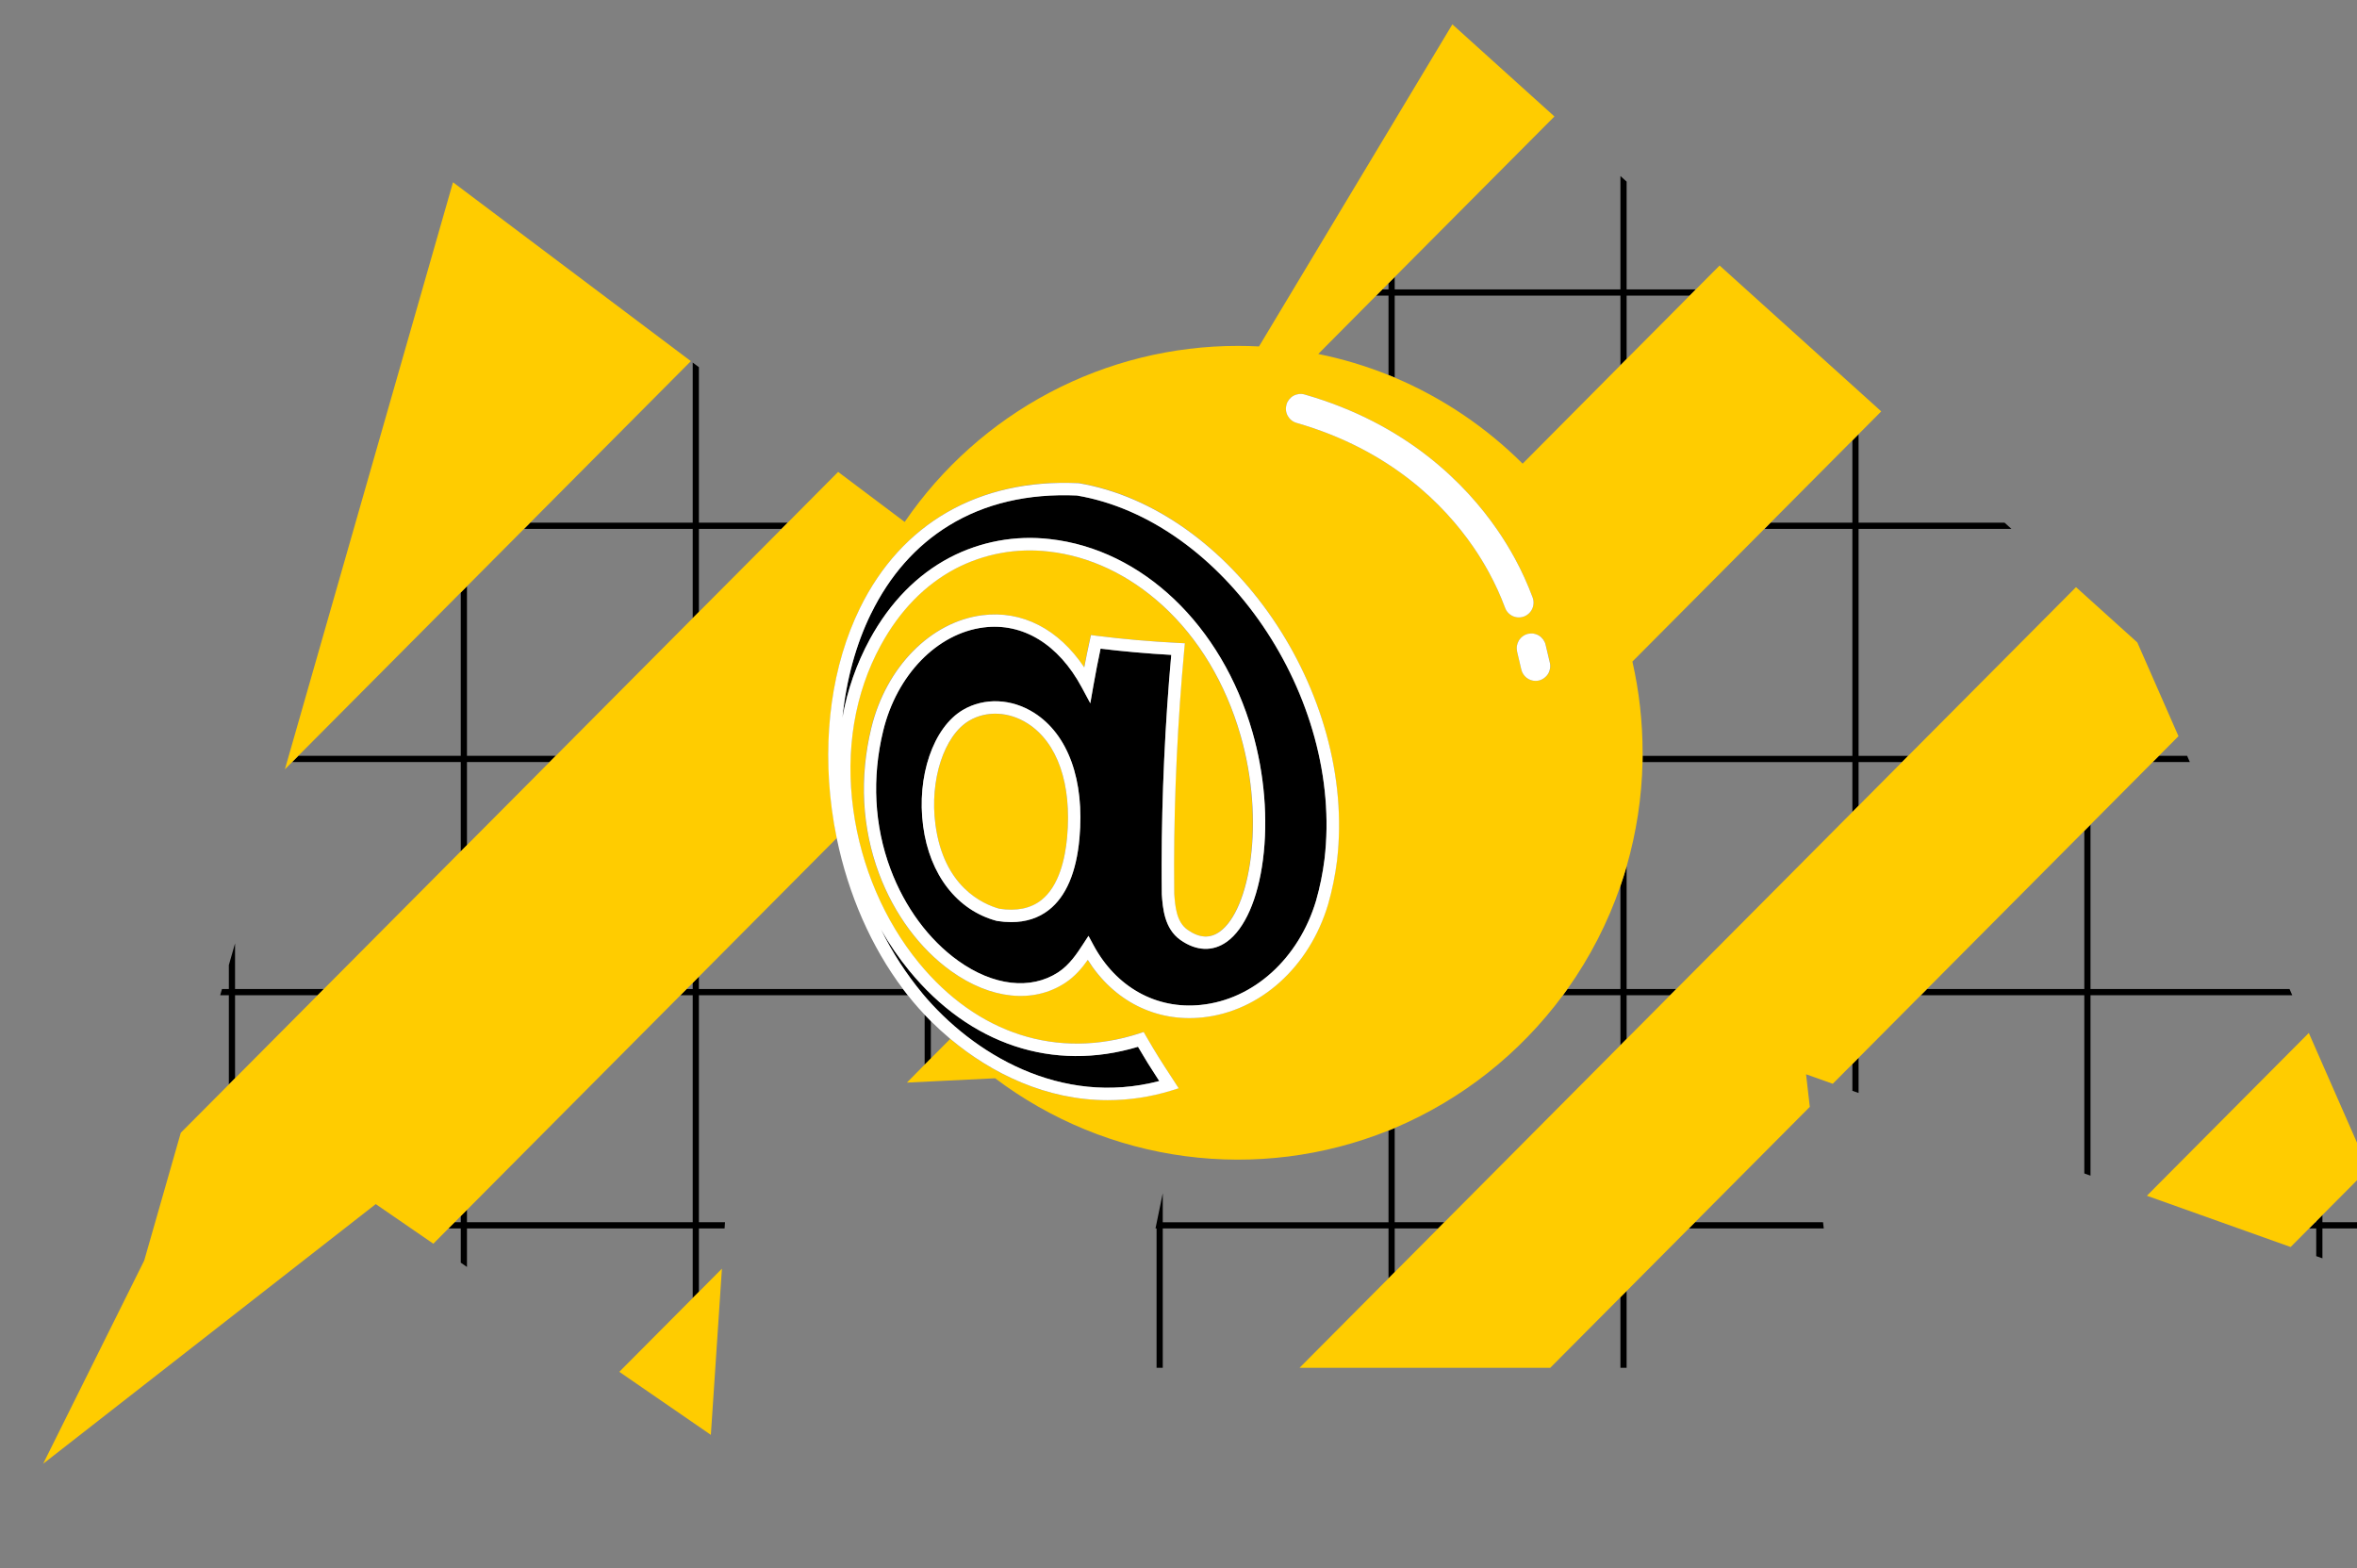 <svg width="257" height="171" viewBox="0 0 257 171" fill="none" xmlns="http://www.w3.org/2000/svg">
<rect x="0" y="0" width="257" height="171" fill="#808080" stroke="none"/>
<g clip-path="url(#clip0)">
<path d="M198.857 133.935L198.779 133.256H184.824L184.149 133.935H198.857Z" fill="black"/>
<path d="M76.206 107.832V106.475L75.531 107.153V107.832H74.856L74.181 108.51H75.531V133.256H50.916V131.899L50.241 132.578V133.256H49.566L48.891 133.935H50.241V137.667L50.916 138.132V133.935H75.531V141.521L76.206 140.843V133.935H79.007L79.052 133.256H76.206V108.51H98.986C98.817 108.288 98.635 108.061 98.463 107.832H76.206Z" fill="black"/>
<path d="M238.774 83.086L238.476 82.407H235.404L234.729 83.086H238.774Z" fill="black"/>
<path d="M75.531 57.663V67.394L76.206 66.716V57.663H85.21L85.885 56.985H76.206V40.034L75.531 39.527V56.985H57.814L57.139 57.663H75.531Z" fill="black"/>
<path d="M260.808 133.256H253.23V132.472L252.555 133.151V133.256H252.45L251.775 133.934H252.555V136.954L253.23 137.193V133.934H261.107L260.808 133.256Z" fill="black"/>
<path d="M249.643 107.831H227.942V89.909L227.267 90.587V107.831H210.114L209.439 108.51H227.267V127.939L227.942 128.18V108.51H249.94L249.643 107.831Z" fill="black"/>
<path d="M201.977 56.985H193.065L192.39 57.663H201.977V82.409H179.105C179.105 82.635 179.105 82.86 179.097 83.088H201.977V88.528L202.652 87.849V83.088H207.389L208.064 82.409H202.652V57.663H219.322L218.57 56.985H202.652V47.347L201.977 48.026V56.985Z" fill="black"/>
<path d="M201.978 118.927L202.653 119.166V115.333L201.978 116.012V118.927Z" fill="black"/>
<path d="M176.687 149.128H177.361V140.758L176.687 141.436V149.128Z" fill="black"/>
<path d="M177.362 94.462C177.154 95.179 176.929 95.89 176.687 96.595V107.832H170.911C170.742 108.059 170.583 108.287 170.418 108.511H176.687V113.951L177.362 113.272V108.511H182.1L182.775 107.832H177.362V94.462Z" fill="black"/>
<path d="M152.074 133.935H156.81L157.485 133.256H152.074V122.991C151.849 123.086 151.625 123.178 151.399 123.268V133.265H126.784V130.096L125.992 133.935H126.109V149.128H126.784V133.935H151.399V139.375L152.074 138.697V133.935Z" fill="black"/>
<path d="M151.399 31.553H150.724L150.049 32.232H151.399V40.884L152.074 41.16V32.232H176.687V39.819L177.362 39.14V32.232H184.233L184.908 31.553H177.362V19.802L176.687 19.193V31.553H152.074V30.196L151.399 30.875V31.553Z" fill="black"/>
<path d="M101.496 111.325C101.264 111.098 101.039 110.866 100.821 110.627V116.097L101.496 115.418V111.325Z" fill="black"/>
<path d="M50.916 83.086H59.922L60.597 82.407H50.916V63.918L50.241 64.597V82.407H32.524L31.849 83.086H50.241V92.818L50.916 92.14V83.086Z" fill="black"/>
<path d="M25.628 108.51H34.632L35.307 107.832H25.628V102.859L24.953 105.217V107.832H24.203L24.009 108.51H24.953V118.243L25.628 117.564V108.51Z" fill="black"/>
<path d="M50.241 64.597L50.916 63.918L57.139 57.663L57.814 56.985L75.33 39.376L49.394 19.872L31.064 83.877L31.849 83.086L32.524 82.407L50.241 64.597Z" fill="#FFCC00"/>
<path d="M170.418 108.51C170.587 108.286 170.755 108.059 170.911 107.831C173.362 104.383 175.307 100.599 176.687 96.594C176.93 95.89 177.155 95.179 177.362 94.462C178.429 90.762 179.013 86.939 179.096 83.087C179.096 82.86 179.096 82.634 179.105 82.409C179.105 82.297 179.105 82.185 179.105 82.07C179.107 78.725 178.734 75.391 177.993 72.13L192.387 57.66L193.062 56.981L201.973 48.022L202.648 47.344L205.126 44.853L187.5 28.949L184.908 31.553L184.233 32.232L177.362 39.14L176.687 39.818L166.024 50.553C162.012 46.558 157.277 43.373 152.074 41.169L151.399 40.892C148.921 39.892 146.357 39.123 143.739 38.593L150.054 32.232L150.729 31.553L151.404 30.875L152.079 30.196L169.49 12.699L158.361 2.656L137.278 37.772C136.517 37.733 135.752 37.713 134.983 37.713C127.831 37.708 120.786 39.453 114.455 42.797C108.124 46.141 102.697 50.983 98.644 56.906L91.387 51.451L85.891 56.984L85.216 57.663L76.205 66.715L75.53 67.394L60.596 82.409L59.921 83.087L50.915 92.139L50.24 92.818L35.306 107.831L34.632 108.51L25.627 117.562L24.952 118.241L19.713 123.5L15.725 137.434L4.706 159.589L40.971 131.281L47.249 135.599L48.904 133.934L49.579 133.256L50.254 132.577L50.929 131.899L74.199 108.505L74.874 107.826L75.549 107.148L76.224 106.469L91.252 91.361C91.035 90.306 90.855 89.239 90.713 88.161C89.665 80.224 90.755 72.454 93.784 66.277C98.34 57.008 106.777 52.172 117.536 52.655H117.617C134.257 55.486 147.944 75.491 145.764 93.844C145.564 95.451 145.24 97.039 144.796 98.594C142.75 105.439 137.371 110.281 131.076 110.927C125.997 111.45 121.402 109.116 118.589 104.651C117.982 105.516 117.195 106.462 116.112 107.166C112.631 109.431 107.99 108.949 103.696 105.877C100.275 103.431 97.484 99.658 95.834 95.254C93.964 90.263 93.674 84.763 94.99 79.352C96.603 72.736 101.457 67.797 107.067 67.078C111.428 66.518 115.408 68.574 118.205 72.761C118.392 71.777 118.593 70.8 118.804 69.84L118.937 69.236L119.546 69.314C122.395 69.675 125.398 69.938 128.471 70.096L129.175 70.132L129.109 70.836C128.398 78.478 128.015 86.56 128.002 94.207C128.002 95.293 128.002 96.38 128.017 97.431C128.117 98.806 128.245 100.511 129.468 101.37C130.763 102.277 131.913 102.343 132.987 101.572C136.277 99.197 137.943 89.551 135.25 80.176C133.618 74.495 130.68 69.597 126.755 66.013C123.085 62.662 118.79 60.628 114.332 60.13C110.833 59.715 107.292 60.365 104.165 61.996C100.827 63.758 98.09 66.567 96.019 70.349C93.164 75.569 92.13 81.781 93.028 88.312C93.871 94.467 96.403 100.382 100.171 104.97C106.541 112.738 115.29 115.547 124.178 112.68L124.684 112.51L124.958 112.978C126.159 115.036 126.407 115.416 128.012 117.881L128.506 118.639L127.646 118.907C125.414 119.594 123.093 119.944 120.759 119.947C114.091 119.947 108.124 117.063 103.571 113.24L103.606 113.275L101.478 115.414L100.803 116.093L98.885 118.034L108.503 117.562C114.567 122.13 121.698 125.054 129.21 126.051C136.722 127.049 144.363 126.087 151.399 123.259C151.625 123.169 151.849 123.077 152.074 122.982C159.365 119.893 165.699 114.895 170.418 108.51ZM168.54 70.301L169 72.252C169.099 72.667 169.029 73.104 168.808 73.468C168.587 73.831 168.231 74.092 167.819 74.193C167.698 74.222 167.573 74.237 167.448 74.237C167.085 74.239 166.733 74.118 166.447 73.892C166.162 73.667 165.961 73.352 165.877 72.997L165.416 71.046C165.368 70.84 165.36 70.626 165.393 70.418C165.427 70.209 165.501 70.008 165.611 69.828C165.722 69.648 165.866 69.491 166.037 69.367C166.208 69.243 166.401 69.154 166.606 69.105C166.811 69.056 167.023 69.049 167.231 69.082C167.439 69.116 167.638 69.19 167.818 69.301C167.997 69.412 168.153 69.558 168.276 69.73C168.399 69.901 168.488 70.095 168.536 70.301H168.54ZM141.372 46.105C141.169 46.047 140.98 45.949 140.816 45.818C140.651 45.686 140.513 45.523 140.411 45.339C140.309 45.154 140.244 44.95 140.22 44.74C140.196 44.53 140.214 44.317 140.271 44.114C140.329 43.91 140.426 43.72 140.557 43.555C140.688 43.389 140.85 43.251 141.034 43.148C141.218 43.045 141.42 42.98 141.629 42.956C141.838 42.932 142.05 42.949 142.253 43.008C153.4 46.209 159.819 52.786 163.241 57.739C163.941 58.751 164.586 59.8 165.175 60.881C165.916 62.242 166.56 63.654 167.102 65.107C167.181 65.306 167.22 65.519 167.216 65.734C167.212 65.948 167.165 66.16 167.079 66.356C166.992 66.552 166.868 66.729 166.713 66.876C166.558 67.023 166.375 67.138 166.175 67.213C165.975 67.288 165.762 67.323 165.549 67.314C165.336 67.305 165.127 67.254 164.933 67.163C164.74 67.072 164.567 66.944 164.424 66.784C164.281 66.625 164.171 66.439 164.1 66.237C163.61 64.927 163.028 63.655 162.359 62.428C161.826 61.448 161.241 60.497 160.607 59.58C157.482 55.056 151.608 49.047 141.372 46.105Z" fill="#FFCC00"/>
<path d="M67.527 149.567L77.51 156.441L78.717 138.318L76.206 140.843L75.531 141.521L67.527 149.567Z" fill="#FFCC00"/>
<path d="M227.267 90.588L227.942 89.909L234.729 83.086L235.404 82.407L237.535 80.265L233.047 70.045L226.361 64.015L208.064 82.407L207.389 83.086L202.652 87.85L201.977 88.528L182.776 107.832L182.101 108.51L177.362 113.272L176.687 113.951L157.486 133.256L156.811 133.935L152.074 138.697L151.399 139.375L141.698 149.128H169.036L176.687 141.436L177.362 140.758L184.149 133.935L184.824 133.256L197.335 120.679L196.928 117.126L199.837 118.163L201.977 116.012L202.652 115.333L209.439 108.51L210.114 107.832L227.267 90.588Z" fill="#FFCC00"/>
<path d="M252.555 133.151L253.23 132.472L258.249 127.427L251.745 112.621L234.088 130.37L249.763 135.958L251.776 133.935L252.451 133.256L252.555 133.151Z" fill="#FFCC00"/>
<path d="M112.047 78.884C110.009 77.582 107.565 77.467 105.674 78.583C102.935 80.193 101.347 85.064 101.997 89.91C102.904 96.696 107.148 98.584 108.973 99.088C110.846 99.373 112.381 99.058 113.537 98.15C115.493 96.623 116.149 93.57 116.355 91.291C116.88 85.479 115.309 80.957 112.047 78.884Z" fill="#FFCC00"/>
<path d="M160.607 59.579C161.241 60.497 161.826 61.448 162.359 62.429C163.028 63.656 163.609 64.929 164.099 66.239C164.169 66.441 164.279 66.627 164.422 66.787C164.566 66.946 164.739 67.074 164.932 67.165C165.125 67.256 165.335 67.308 165.548 67.316C165.761 67.325 165.974 67.29 166.174 67.215C166.373 67.14 166.556 67.025 166.712 66.878C166.867 66.731 166.991 66.554 167.078 66.358C167.164 66.162 167.21 65.95 167.214 65.736C167.218 65.521 167.18 65.308 167.101 65.109C166.558 63.656 165.914 62.244 165.174 60.883C164.585 59.802 163.94 58.753 163.24 57.741C159.818 52.788 153.399 46.206 142.251 43.01C142.049 42.952 141.837 42.934 141.628 42.958C141.419 42.983 141.217 43.048 141.033 43.151C140.849 43.254 140.687 43.392 140.556 43.557C140.426 43.723 140.329 43.913 140.271 44.117C140.213 44.32 140.196 44.533 140.22 44.743C140.244 44.953 140.309 45.156 140.411 45.341C140.514 45.526 140.651 45.689 140.816 45.82C140.981 45.952 141.17 46.049 141.372 46.107C151.608 49.047 157.482 55.056 160.607 59.579Z" fill="white"/>
<path d="M166.61 69.105C166.405 69.154 166.212 69.243 166.041 69.367C165.87 69.491 165.726 69.648 165.615 69.828C165.505 70.008 165.431 70.209 165.397 70.418C165.364 70.626 165.372 70.84 165.42 71.046L165.878 72.997C165.961 73.35 166.161 73.664 166.444 73.889C166.726 74.114 167.076 74.236 167.437 74.237C167.562 74.237 167.686 74.222 167.808 74.193C168.22 74.092 168.576 73.831 168.797 73.468C169.018 73.104 169.087 72.667 168.989 72.252L168.529 70.301C168.431 69.888 168.174 69.53 167.815 69.306C167.455 69.082 167.022 69.01 166.61 69.105Z" fill="white"/>
<path d="M126.399 117.859C125.316 116.194 124.955 115.62 124.082 114.127C114.82 116.904 105.755 113.897 99.138 105.828C97.99 104.423 96.96 102.923 96.061 101.345C97.292 103.842 98.811 106.185 100.586 108.326C106.047 114.86 115.63 120.684 126.399 117.859Z" fill="black"/>
<path d="M103.546 60.795C106.91 59.037 110.722 58.334 114.489 58.776C124.548 59.901 133.21 68.151 136.556 79.795C137.87 84.376 138.28 89.327 137.707 93.747C137.153 98.02 135.722 101.274 133.782 102.67C132.253 103.771 130.451 103.701 128.704 102.478C126.958 101.255 126.785 98.994 126.679 97.504V97.463C126.666 96.393 126.661 95.292 126.662 94.193C126.676 86.739 127.039 78.876 127.71 71.401C125.068 71.252 122.479 71.025 120.002 70.723C119.718 72.047 119.457 73.4 119.221 74.75L118.883 76.677L117.953 74.957C115.422 70.248 111.524 67.862 107.236 68.412C102.174 69.062 97.786 73.583 96.3 79.663C95.046 84.808 95.321 90.03 97.095 94.761C98.65 98.916 101.271 102.466 104.476 104.756C108.301 107.494 112.376 107.964 115.377 106.013C116.617 105.206 117.452 103.925 118.061 102.99L118.682 102.039L119.221 103.04C121.688 107.628 126.063 110.068 130.933 109.567C136.671 108.977 141.61 104.512 143.496 98.201C143.918 96.723 144.226 95.213 144.416 93.687C146.517 76.012 133.397 56.751 117.417 54.026C112.074 53.792 107.378 54.895 103.458 57.302C99.872 59.508 97.019 62.731 94.977 66.895C93.325 70.261 92.277 74.127 91.858 78.243C92.386 75.251 93.395 72.365 94.845 69.698C97.042 65.677 99.97 62.683 103.546 60.795ZM117.7 91.406C117.363 95.112 116.244 97.738 114.367 99.209C113.242 100.093 111.865 100.537 110.262 100.537C109.748 100.536 109.235 100.494 108.728 100.414L108.657 100.398C104.357 99.234 101.367 95.379 100.658 90.082C99.93 84.654 101.752 79.313 104.99 77.403C107.321 76.029 110.302 76.153 112.771 77.727C116.475 80.094 118.272 85.078 117.7 91.406Z" fill="black"/>
<path d="M103.588 113.243C108.144 117.064 114.107 119.951 120.776 119.951C123.11 119.951 125.43 119.603 127.663 118.92L128.523 118.652L128.029 117.893C126.424 115.428 126.173 115.048 124.975 112.991L124.703 112.514L124.197 112.684C115.309 115.551 106.559 112.741 100.189 104.973C96.43 100.393 93.892 94.471 93.046 88.316C92.148 81.785 93.183 75.573 96.038 70.353C98.105 66.571 100.846 63.762 104.183 61.999C107.31 60.369 110.852 59.719 114.35 60.133C118.809 60.632 123.103 62.666 126.773 66.017C130.698 69.601 133.636 74.499 135.268 80.18C137.968 89.555 136.296 99.207 133.005 101.575C131.932 102.347 130.781 102.281 129.487 101.374C128.263 100.515 128.137 98.81 128.036 97.434C128.024 96.378 128.019 95.29 128.02 94.211C128.034 86.564 128.417 78.482 129.127 70.84L129.193 70.135L128.49 70.1C125.417 69.942 122.415 69.679 119.565 69.318L118.955 69.24L118.822 69.844C118.611 70.804 118.41 71.781 118.223 72.765C115.424 68.578 111.443 66.522 107.086 67.082C101.475 67.801 96.624 72.734 95.009 79.356C93.691 84.767 93.981 90.267 95.852 95.258C97.503 99.669 100.294 103.435 103.714 105.881C108.009 108.953 112.658 109.443 116.131 107.17C117.214 106.466 118 105.52 118.608 104.654C121.417 109.125 126.012 111.459 131.095 110.931C137.386 110.285 142.769 105.443 144.814 98.598C145.259 97.042 145.582 95.454 145.783 93.848C147.944 75.491 134.257 55.487 117.599 52.678H117.518C106.755 52.194 98.313 57.031 93.765 66.3C90.736 72.475 89.646 80.245 90.694 88.184C90.836 89.262 91.016 90.328 91.234 91.383C92.498 97.529 95.002 103.238 98.466 107.839C98.635 108.068 98.812 108.295 98.989 108.517C99.167 108.739 99.362 108.984 99.551 109.211C99.953 109.691 100.376 110.165 100.82 110.634C101.04 110.868 101.265 111.101 101.495 111.332C102.153 111.985 102.851 112.623 103.588 113.243ZM94.982 66.892C97.023 62.729 99.875 59.501 103.463 57.299C107.383 54.891 112.079 53.789 117.422 54.023C133.409 56.747 146.529 76.009 144.421 93.684C144.231 95.21 143.923 96.719 143.501 98.198C141.615 104.515 136.682 108.98 130.938 109.564C126.068 110.073 121.692 107.625 119.225 103.036L118.687 102.035L118.066 102.987C117.457 103.922 116.622 105.202 115.381 106.01C112.381 107.961 108.306 107.491 104.48 104.753C101.274 102.463 98.655 98.912 97.1 94.757C95.326 90.023 95.051 84.801 96.305 79.659C97.786 73.579 102.182 69.058 107.241 68.409C111.529 67.859 115.434 70.244 117.958 74.953L118.883 76.679L119.22 74.751C119.457 73.394 119.727 72.049 120.002 70.724C122.479 71.024 125.064 71.252 127.71 71.403C127.035 78.877 126.676 86.74 126.662 94.194C126.662 95.294 126.662 96.4 126.679 97.465V97.506C126.785 98.995 126.949 101.238 128.704 102.48C130.459 103.721 132.248 103.772 133.781 102.671C135.722 101.275 137.156 98.021 137.706 93.748C138.28 89.329 137.875 84.375 136.556 79.797C133.209 68.152 124.548 59.903 114.489 58.778C110.722 58.335 106.91 59.038 103.546 60.797C99.97 62.685 97.042 65.679 94.845 69.696C93.395 72.363 92.386 75.249 91.858 78.241C92.273 74.124 93.325 70.258 94.977 66.892H94.982ZM100.591 108.331C98.816 106.19 97.297 103.847 96.065 101.35C96.965 102.928 97.995 104.428 99.143 105.833C105.76 113.902 114.825 116.909 124.087 114.132C124.959 115.62 125.321 116.194 126.404 117.865C115.629 120.684 106.046 114.86 100.586 108.331H100.591Z" fill="white"/>
<path d="M112.771 77.728C110.302 76.154 107.321 76.032 104.99 77.404C101.754 79.315 99.93 84.651 100.659 90.08C101.367 95.376 104.358 99.241 108.657 100.396L108.728 100.411C109.235 100.492 109.748 100.534 110.262 100.535C111.865 100.535 113.242 100.091 114.368 99.207C116.244 97.734 117.364 95.108 117.7 91.403C118.272 85.077 116.475 80.093 112.771 77.728ZM116.355 91.283C116.149 93.565 115.493 96.606 113.537 98.141C112.381 99.049 110.837 99.365 108.973 99.08C107.149 98.571 102.898 96.686 101.997 89.902C101.347 85.064 102.928 80.193 105.674 78.575C107.565 77.459 110.009 77.574 112.047 78.875C115.309 80.957 116.88 85.479 116.355 91.283Z" fill="white"/>
</g>
<defs>
<clipPath id="clip0">
<rect width="257" height="171" fill="white"/>
</clipPath>
</defs>
</svg>
